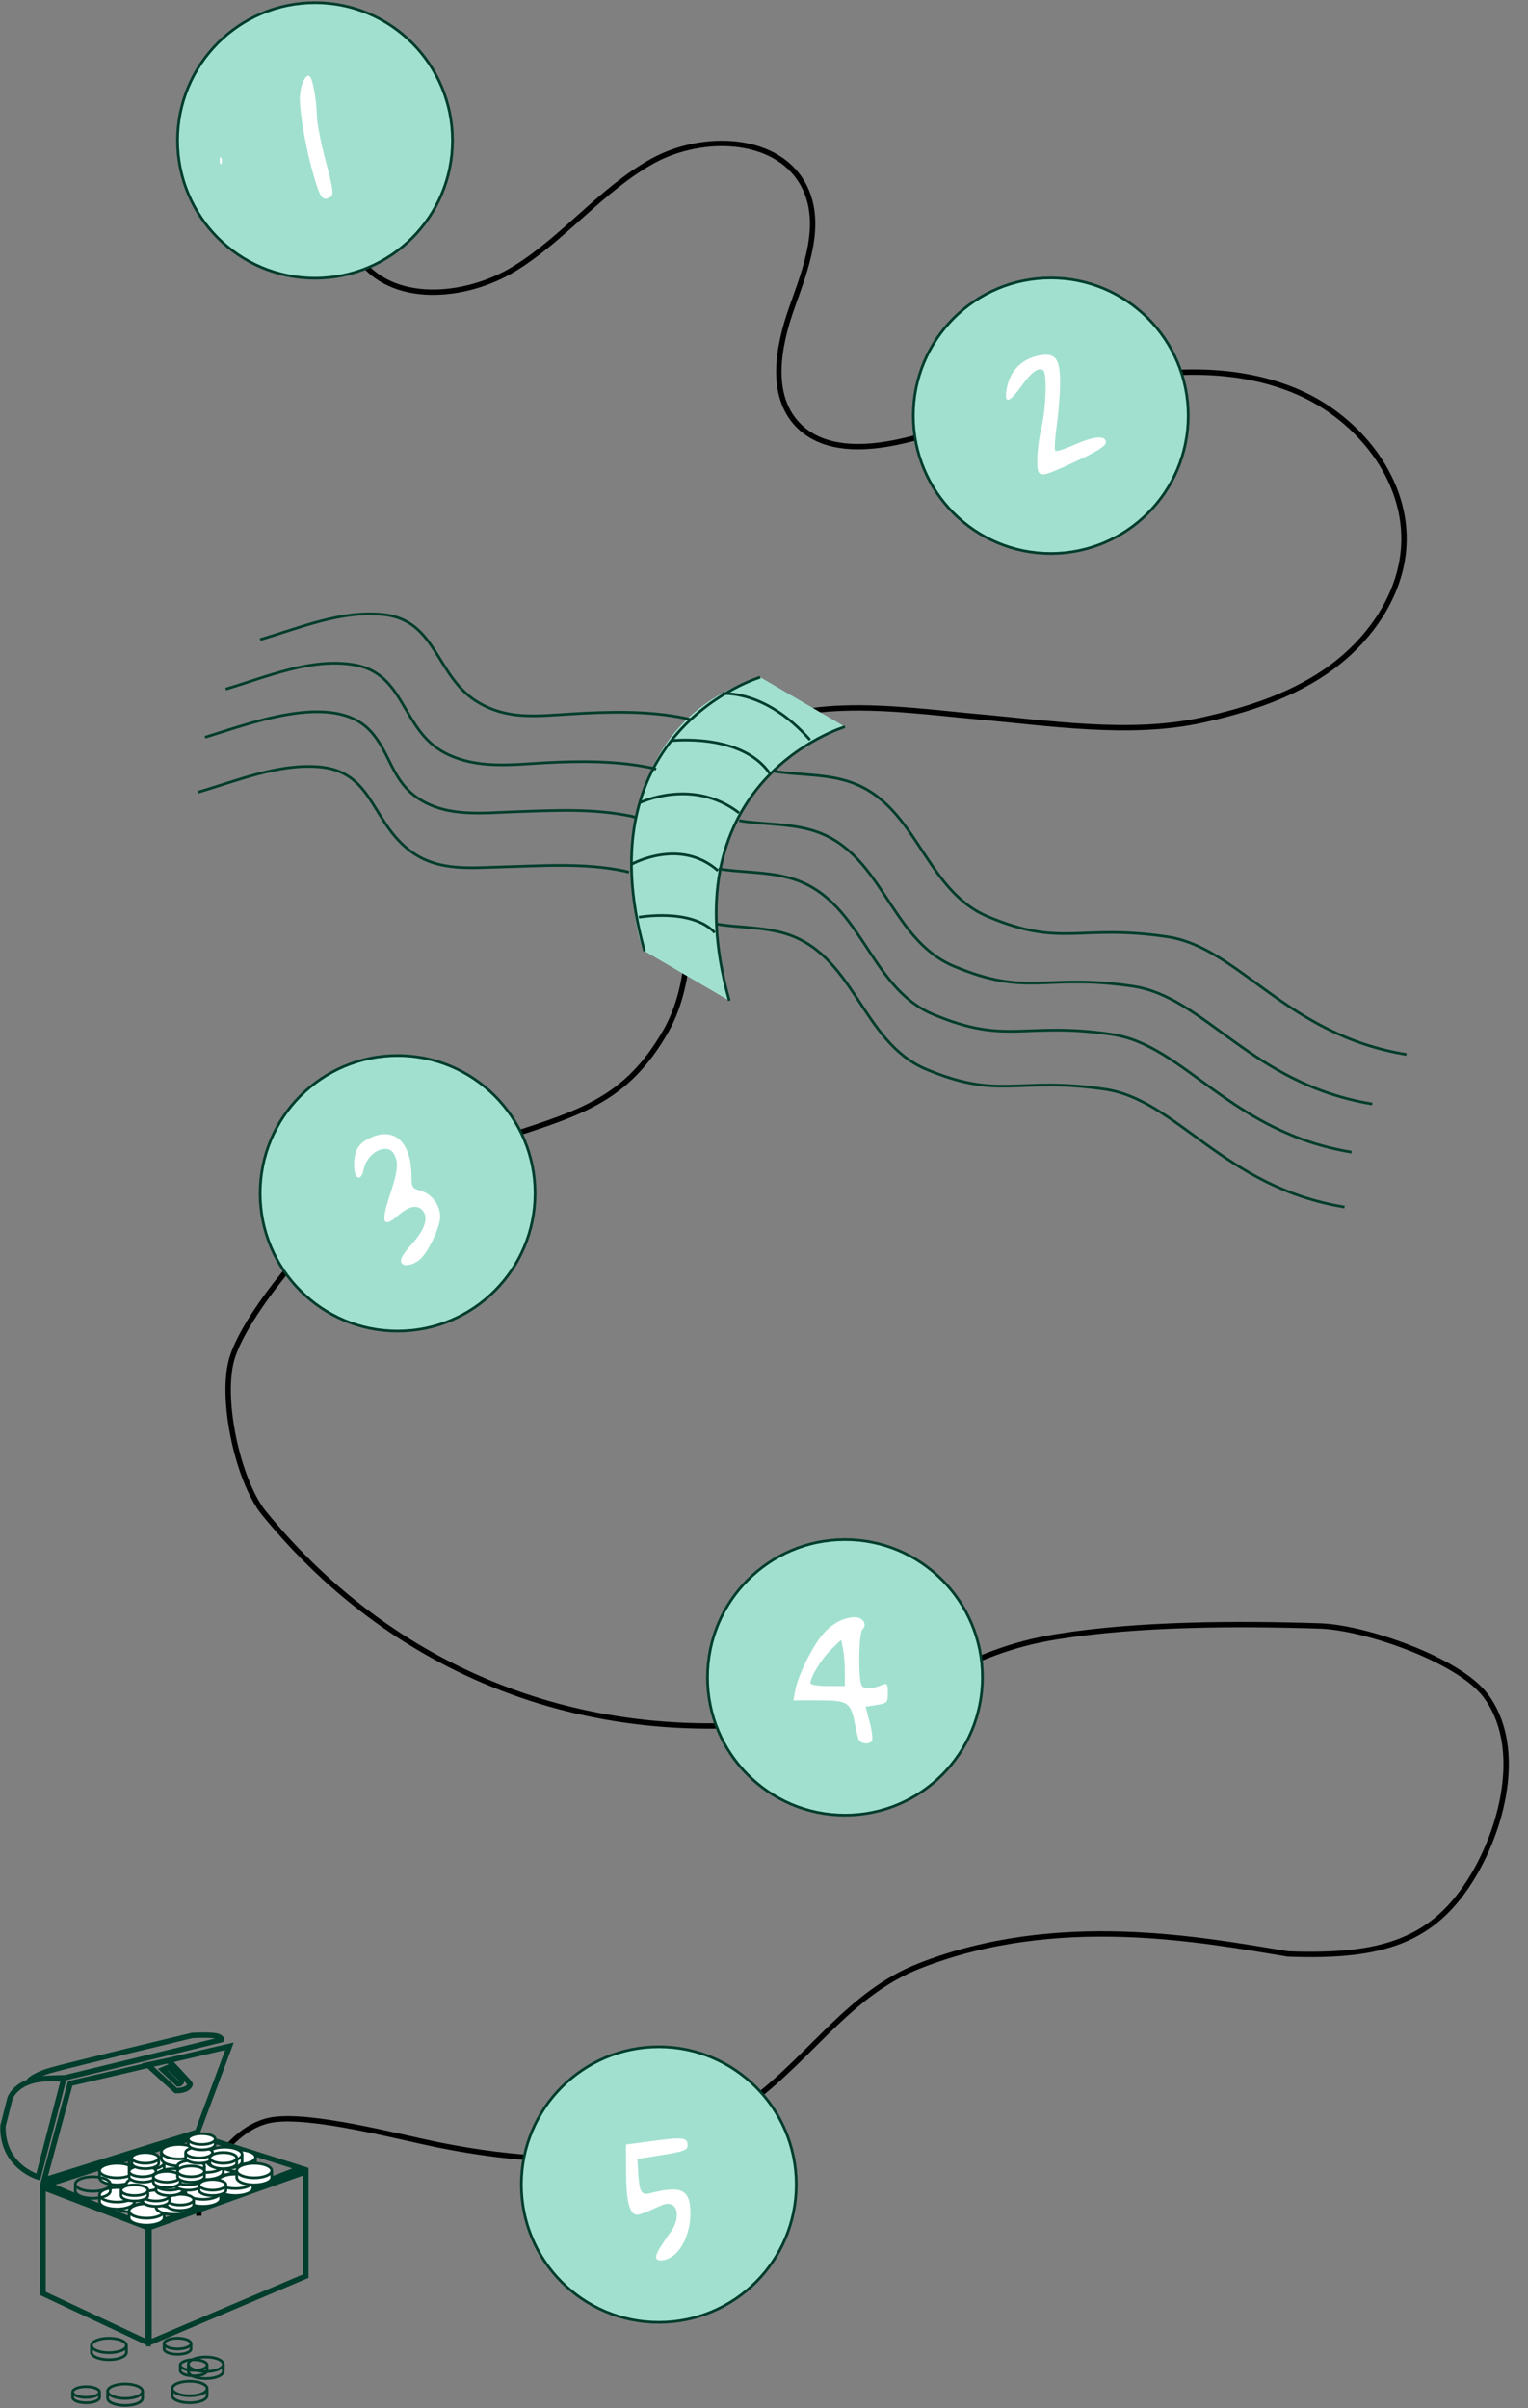 <?xml version="1.0" encoding="UTF-8" standalone="no"?>
<!-- Generator: Adobe Illustrator 19.0.0, SVG Export Plug-In . SVG Version: 6.00 Build 0)  -->

<svg
   xmlns:dc="http://purl.org/dc/elements/1.1/"
   xmlns:cc="http://creativecommons.org/ns#"
   xmlns:rdf="http://www.w3.org/1999/02/22-rdf-syntax-ns#"
   xmlns:svg="http://www.w3.org/2000/svg"
   xmlns="http://www.w3.org/2000/svg"
   xmlns:sodipodi="http://sodipodi.sourceforge.net/DTD/sodipodi-0.dtd"
   xmlns:inkscape="http://www.inkscape.org/namespaces/inkscape"
   version="1.1"
   id="art"
   x="0px"
   y="0px"
   viewBox="44 -127 568 895"
   style="enable-background:new 44 -127 568 895;"
   xml:space="preserve"
   inkscape:version="0.91 r13725"
   sodipodi:docname="path-refactor.svg"><rect x="44" y="-127" width="568" height="895" fill="#808080" stroke="none"/><defs
     id="defs191" /><sodipodi:namedview
     pagecolor="#ffffff"
     bordercolor="#666666"
     borderopacity="1"
     objecttolerance="10"
     gridtolerance="10"
     guidetolerance="10"
     inkscape:pageopacity="0"
     inkscape:pageshadow="2"
     inkscape:window-width="1149"
     inkscape:window-height="694"
     id="namedview189"
     showgrid="false"
     inkscape:zoom="0.5273743"
     inkscape:cx="474.82239"
     inkscape:cy="487.07072"
     inkscape:window-x="0"
     inkscape:window-y="0"
     inkscape:window-maximized="0"
     inkscape:current-layer="art" /><style
     type="text/css"
     id="style3">
	.st0{fill:none;stroke:#000000;stroke-width:2;stroke-miterlimit:10;}
	.st1{fill:none;stroke:#003D2C;stroke-width:2;}
	.st2{fill:none;stroke:#003D2C;}
	.st3{fill:#FFFFFF;stroke:#003D2C;}
	.st4{fill:#A1E0CF;enable-background:new    ;}
	.st5{fill:#A1E0CF;stroke:#003D2C;}
	.st6{fill:#FFFFFF;}
	.st7{font-family:'Arial-BoldMT';}
	.st8{font-size:50px;}
	.st9{letter-spacing:2;}
</style><path
     id="pathline"
     class="st0"
     d="M177.1-31.5c12.1,17.9,40,15.6,58.4,4.2s32.1-29.3,51-39.8s47.6-9.4,56.8,10.1  c6.5,13.8,0.2,29.9-4.9,44.2s-8.5,32.2,1.9,43.4c10.2,11,27.9,9.3,42.5,5.5c23.9-6.2,47-15.5,71.2-20.9C478,10,504,8.9,526.7,18.8  c22.7,9.9,40.8,32.9,39.1,57.6c-1.2,17.7-12.2,33.7-26.4,44.3s-31.6,16.2-48.9,20c-26.6,5.8-56.7,1-83.8-1.4  c-28.5-2.6-71.5-9.5-91.1,11.2c-24.9,26.4-6.1,74.5-24.2,105.9c-14.3,24.8-30.6,29.8-57.8,38.7c-22.9,7.5-48,17.6-66.5,33  c-12,10-31.6,34.1-36.6,48.9c-5,14.8,1.8,46,11.5,58.2c49.8,61.2,125.6,91.3,212.1,74.8c34.9-6.7,47.6-23.1,82.7-28.7  c30.2-4.9,67.4-5,98-4c16.7,0.6,51.3,12.5,61.4,25.8c13.7,18.2,7.1,47.3-4.5,66.9c-14.6,24.5-34,30.5-68.9,29.2  c-31.7-5.2-85.7-15.8-137.2,4.5s-54.9,91.4-179,66.4c-14.3-2.9-47.3-11.7-61.7-9.2s-27.1,21-27,35.6" /><g
     id="treasure"
     transform="translate(0, 700)"><g
       id="box"
       transform="translate(57.5, 57.5) scale(-1, 1) translate(-57.5, -57.5) "><polygon
         id="Path-73"
         class="st1"
         points="-42.7,-19.9 -42.7,18.9 15.6,43.7 15.6,0.9   " /><polygon
         id="Path-74"
         class="st1"
         points="16,43.7 55,25.4 55,-14 16,0.9   " /><polygon
         id="Path-75"
         class="st1"
         points="-40.7,-21.2 -2.8,-33.2 53.2,-15.2 16.1,0.7   " /><polygon
         id="Path-76"
         class="st1"
         points="-14.3,-66.5 -2.4,-34.6 54.6,-16.8 44.9,-52.7   " /><path
         id="Path-77"
         class="st1"
         d="M47.5-53.6l9.3,35.7c0,0,13.5-3.9,13.1-19l-2.6-10.2c0,0-2.7-8.9-19.1-7.2    C47.2-54.3,47.5-53.6,47.5-53.6z" /><path
         id="Path-78"
         class="st1"
         d="M-11.2-68.9l58,14.1c0,0,8.6,0,13,1.1c1.1,0.3-2-2.3-7.8-3.9C46.3-59.3-0.4-70.5-0.4-70.5    s-8.3-0.5-10,0.5C-12.1-68.9-11.2-68.9-11.2-68.9z" /><path
         id="Path-79"
         class="st1"
         d="M8.3-61.2c0,0-8,8.3-8,8.8C0.3-52,1.2-50,5.6-50l10.5-9.6L8.3-61.2z" /><path
         id="Path-80"
         class="st1"
         d="M8.4-58.7l-5,4.6c0,0-0.1,1.6,1.4,1.6l5.7-5.3L8.4-58.7z" /></g><g
       id="coin"
       transform="translate(68, 121)"><ellipse
         id="Oval-4"
         class="st2"
         cx="48"
         cy="-69"
         rx="5"
         ry="2" /><path
         id="Oval-4_1_"
         class="st2"
         d="M43-68.9v1.9c0,1.1,2.2,2,5,2s5-0.9,5-2v-1.9" /></g><g
       id="coin_1_"
       transform="translate(43, 58)"><path
         id="Oval-4_2_"
         class="st3"
         d="M43-68.2v2.5c0,1.5,2.9,2.7,6.5,2.7s6.5-1.2,6.5-2.7v-2.5" /><ellipse
         id="Oval-4_3_"
         class="st3"
         cx="49.5"
         cy="-68.3"
         rx="6.5"
         ry="2.7" /></g><g
       id="coin_2_"
       transform="translate(38, 57)"><path
         id="Oval-4_4_"
         class="st3"
         d="M43-68.2v2.5c0,1.5,2.9,2.7,6.5,2.7s6.5-1.2,6.5-2.7v-2.5" /><ellipse
         id="Oval-4_5_"
         class="st3"
         cx="49.5"
         cy="-68.3"
         rx="6.5"
         ry="2.7" /></g><g
       id="coin_3_"
       transform="translate(28, 131)"><ellipse
         id="Oval-4_6_"
         class="st2"
         cx="48"
         cy="-69"
         rx="5"
         ry="2" /><path
         id="Oval-4_7_"
         class="st2"
         d="M43-68.9v1.9c0,1.1,2.2,2,5,2s5-0.9,5-2v-1.9" /></g><g
       id="coin_4_"
       transform="translate(41, 130)"><ellipse
         id="Oval-4_8_"
         class="st2"
         cx="49.5"
         cy="-68.3"
         rx="6.5"
         ry="2.7" /><path
         id="Oval-4_9_"
         class="st2"
         d="M43-68.2v2.5c0,1.5,2.9,2.7,6.5,2.7s6.5-1.2,6.5-2.7v-2.5" /></g><g
       id="coin_5_"
       transform="translate(35, 113)"><ellipse
         id="Oval-4_10_"
         class="st2"
         cx="49.5"
         cy="-68.3"
         rx="6.5"
         ry="2.7" /><path
         id="Oval-4_11_"
         class="st2"
         d="M43-68.2v2.5c0,1.5,2.9,2.7,6.5,2.7s6.5-1.2,6.5-2.7v-2.5" /></g><g
       id="coin_6_"
       transform="translate(62, 113)"><ellipse
         id="Oval-4_12_"
         class="st2"
         cx="48"
         cy="-69"
         rx="5"
         ry="2" /><path
         id="Oval-4_13_"
         class="st2"
         d="M43-68.9v1.9c0,1.1,2.2,2,5,2s5-0.9,5-2v-1.9" /></g><g
       id="coin_7_"
       transform="translate(71, 120)"><ellipse
         id="Oval-4_14_"
         class="st2"
         cx="49.5"
         cy="-68.3"
         rx="6.5"
         ry="2.7" /><path
         id="Oval-4_15_"
         class="st2"
         d="M43-68.2v2.5c0,1.5,2.9,2.7,6.5,2.7s6.5-1.2,6.5-2.7v-2.5" /></g><g
       id="coin_8_"
       transform="translate(65, 129)"><ellipse
         id="Oval-4_16_"
         class="st2"
         cx="49.5"
         cy="-68.3"
         rx="6.5"
         ry="2.7" /><path
         id="Oval-4_17_"
         class="st2"
         d="M43-68.2v2.5c0,1.5,2.9,2.7,6.5,2.7s6.5-1.2,6.5-2.7v-2.5" /></g><g
       id="coin_9_"
       transform="translate(49, 63)"><path
         id="Oval-4_18_"
         class="st3"
         d="M43-68.2v2.5c0,1.5,2.9,2.7,6.5,2.7s6.5-1.2,6.5-2.7v-2.5" /><ellipse
         id="Oval-4_19_"
         class="st3"
         cx="49.5"
         cy="-68.3"
         rx="6.5"
         ry="2.7" /></g><g
       id="coin_10_"
       transform="translate(43, 49)"><path
         id="Oval-4_20_"
         class="st3"
         d="M43-68.2v2.5c0,1.5,2.9,2.7,6.5,2.7s6.5-1.2,6.5-2.7v-2.5" /><ellipse
         id="Oval-4_21_"
         class="st3"
         cx="49.5"
         cy="-68.3"
         rx="6.5"
         ry="2.7" /></g><g
       id="coin_11_"
       transform="translate(38, 48)"><path
         id="Oval-4_22_"
         class="st3"
         d="M43-68.2v2.5c0,1.5,2.9,2.7,6.5,2.7s6.5-1.2,6.5-2.7v-2.5" /><ellipse
         id="Oval-4_23_"
         class="st3"
         cx="49.5"
         cy="-68.3"
         rx="6.5"
         ry="2.7" /></g><g
       id="coin_12_"
       transform="translate(49, 54)"><path
         id="Oval-4_24_"
         class="st3"
         d="M43-68.2v2.5c0,1.5,2.9,2.7,6.5,2.7s6.5-1.2,6.5-2.7v-2.5" /><ellipse
         id="Oval-4_25_"
         class="st3"
         cx="49.5"
         cy="-68.3"
         rx="6.5"
         ry="2.7" /></g><g
       id="coin_13_"
       transform="translate(53, 54)"><path
         id="Oval-4_26_"
         class="st3"
         d="M43-68.2v2.5c0,1.5,2.9,2.7,6.5,2.7s6.5-1.2,6.5-2.7v-2.5" /><ellipse
         id="Oval-4_27_"
         class="st3"
         cx="49.5"
         cy="-68.3"
         rx="6.5"
         ry="2.7" /></g><g
       id="coin_14_"
       transform="translate(48, 53)"><path
         id="Oval-4_28_"
         class="st3"
         d="M43-68.2v2.5c0,1.5,2.9,2.7,6.5,2.7s6.5-1.2,6.5-2.7v-2.5" /><ellipse
         id="Oval-4_29_"
         class="st3"
         cx="49.5"
         cy="-68.3"
         rx="6.5"
         ry="2.7" /></g><g
       id="coin_15_"
       transform="translate(59, 59)"><path
         id="Oval-4_30_"
         class="st3"
         d="M43-68.2v2.5c0,1.5,2.9,2.7,6.5,2.7s6.5-1.2,6.5-2.7v-2.5" /><ellipse
         id="Oval-4_31_"
         class="st3"
         cx="49.5"
         cy="-68.3"
         rx="6.5"
         ry="2.7" /></g><g
       id="coin_16_"
       transform="translate(54, 46)"><path
         id="Oval-4_32_"
         class="st3"
         d="M43-68.2v2.5c0,1.5,2.9,2.7,6.5,2.7s6.5-1.2,6.5-2.7v-2.5" /><ellipse
         id="Oval-4_33_"
         class="st3"
         cx="49.5"
         cy="-68.3"
         rx="6.5"
         ry="2.7" /></g><g
       id="coin_17_"
       transform="translate(49, 45)"><path
         id="Oval-4_34_"
         class="st3"
         d="M43-68.2v2.5c0,1.5,2.9,2.7,6.5,2.7s6.5-1.2,6.5-2.7v-2.5" /><ellipse
         id="Oval-4_35_"
         class="st3"
         cx="49.5"
         cy="-68.3"
         rx="6.5"
         ry="2.7" /></g><g
       id="coin_18_"
       transform="translate(60, 51)"><path
         id="Oval-4_36_"
         class="st3"
         d="M43-68.2v2.5c0,1.5,2.9,2.7,6.5,2.7s6.5-1.2,6.5-2.7v-2.5" /><ellipse
         id="Oval-4_37_"
         class="st3"
         cx="49.5"
         cy="-68.3"
         rx="6.5"
         ry="2.7" /></g><g
       id="coin_19_"
       transform="translate(64, 51)"><path
         id="Oval-4_38_"
         class="st3"
         d="M43-68.2v2.5c0,1.5,2.9,2.7,6.5,2.7s6.5-1.2,6.5-2.7v-2.5" /><ellipse
         id="Oval-4_39_"
         class="st3"
         cx="49.5"
         cy="-68.3"
         rx="6.5"
         ry="2.7" /></g><g
       id="coin_20_"
       transform="translate(59, 50)"><path
         id="Oval-4_40_"
         class="st3"
         d="M43-68.2v2.5c0,1.5,2.9,2.7,6.5,2.7s6.5-1.2,6.5-2.7v-2.5" /><ellipse
         id="Oval-4_41_"
         class="st3"
         cx="49.5"
         cy="-68.3"
         rx="6.5"
         ry="2.7" /></g><g
       id="coin_21_"
       transform="translate(70, 56)"><path
         id="Oval-4_42_"
         class="st3"
         d="M43-68.2v2.5c0,1.5,2.9,2.7,6.5,2.7s6.5-1.2,6.5-2.7v-2.5" /><ellipse
         id="Oval-4_43_"
         class="st3"
         cx="49.5"
         cy="-68.3"
         rx="6.5"
         ry="2.7" /></g><g
       id="coin_22_"
       transform="translate(66, 42)"><path
         id="Oval-4_44_"
         class="st3"
         d="M43-68.2v2.5c0,1.5,2.9,2.7,6.5,2.7s6.5-1.2,6.5-2.7v-2.5" /><ellipse
         id="Oval-4_45_"
         class="st3"
         cx="49.5"
         cy="-68.3"
         rx="6.5"
         ry="2.7" /></g><g
       id="coin_23_"
       transform="translate(61, 41)"><path
         id="Oval-4_46_"
         class="st3"
         d="M43-68.2v2.5c0,1.5,2.9,2.7,6.5,2.7s6.5-1.2,6.5-2.7v-2.5" /><ellipse
         id="Oval-4_47_"
         class="st3"
         cx="49.5"
         cy="-68.3"
         rx="6.5"
         ry="2.7" /></g><g
       id="coin_24_"
       transform="translate(72, 47)"><path
         id="Oval-4_48_"
         class="st3"
         d="M43-68.2v2.5c0,1.5,2.9,2.7,6.5,2.7s6.5-1.2,6.5-2.7v-2.5" /><ellipse
         id="Oval-4_49_"
         class="st3"
         cx="49.5"
         cy="-68.3"
         rx="6.5"
         ry="2.7" /></g><g
       id="coin_25_"
       transform="translate(76, 47)"><path
         id="Oval-4_50_"
         class="st3"
         d="M43-68.2v2.5c0,1.5,2.9,2.7,6.5,2.7s6.5-1.2,6.5-2.7v-2.5" /><ellipse
         id="Oval-4_51_"
         class="st3"
         cx="49.5"
         cy="-68.3"
         rx="6.5"
         ry="2.7" /></g><g
       id="coin_26_"
       transform="translate(71, 46)"><path
         id="Oval-4_52_"
         class="st3"
         d="M43-68.2v2.5c0,1.5,2.9,2.7,6.5,2.7s6.5-1.2,6.5-2.7v-2.5" /><ellipse
         id="Oval-4_53_"
         class="st3"
         cx="49.5"
         cy="-68.3"
         rx="6.5"
         ry="2.7" /></g><g
       id="coin_27_"
       transform="translate(82, 52)"><path
         id="Oval-4_54_"
         class="st3"
         d="M43-68.2v2.5c0,1.5,2.9,2.7,6.5,2.7s6.5-1.2,6.5-2.7v-2.5" /><ellipse
         id="Oval-4_55_"
         class="st3"
         cx="49.5"
         cy="-68.3"
         rx="6.5"
         ry="2.7" /></g><g
       id="coin_28_"
       transform="translate(83, 43)"><path
         id="Oval-4_56_"
         class="st3"
         d="M43-68.2v2.5c0,1.5,2.9,2.7,6.5,2.7s6.5-1.2,6.5-2.7v-2.5" /><ellipse
         id="Oval-4_57_"
         class="st3"
         cx="49.5"
         cy="-68.3"
         rx="6.5"
         ry="2.7" /></g><g
       id="coin_29_"
       transform="translate(78, 42)"><path
         id="Oval-4_58_"
         class="st3"
         d="M43-68.2v2.5c0,1.5,2.9,2.7,6.5,2.7s6.5-1.2,6.5-2.7v-2.5" /><ellipse
         id="Oval-4_59_"
         class="st3"
         cx="49.5"
         cy="-68.3"
         rx="6.5"
         ry="2.7" /></g><g
       id="coin_30_"
       transform="translate(89, 48)"><path
         id="Oval-4_60_"
         class="st3"
         d="M43-68.2v2.5c0,1.5,2.9,2.7,6.5,2.7s6.5-1.2,6.5-2.7v-2.5" /><ellipse
         id="Oval-4_61_"
         class="st3"
         cx="49.5"
         cy="-68.3"
         rx="6.5"
         ry="2.7" /></g><g
       id="coin_31_"
       transform="translate(63, 59.504)"><path
         id="Oval-4_62_"
         class="st3"
         d="M43-68.9v1.9c0,1.1,2.2,2,5,2s5-0.9,5-2v-1.9" /><ellipse
         id="Oval-4_63_"
         class="st3"
         cx="48"
         cy="-69"
         rx="5"
         ry="2" /></g><g
       id="coin_32_"
       transform="translate(54, 58)"><path
         id="Oval-4_64_"
         class="st3"
         d="M43-68.9v1.9c0,1.1,2.2,2,5,2s5-0.9,5-2v-1.9" /><ellipse
         id="Oval-4_65_"
         class="st3"
         cx="48"
         cy="-69"
         rx="5"
         ry="2" /></g><g
       id="coin_33_"
       transform="translate(59, 54)"><path
         id="Oval-4_66_"
         class="st3"
         d="M43-68.9v1.9c0,1.1,2.2,2,5,2s5-0.9,5-2v-1.9" /><ellipse
         id="Oval-4_67_"
         class="st3"
         cx="48"
         cy="-69"
         rx="5"
         ry="2" /></g><g
       id="coin_34_"
       transform="translate(66, 52)"><path
         id="Oval-4_68_"
         class="st3"
         d="M43-68.9v1.9c0,1.1,2.2,2,5,2s5-0.9,5-2v-1.9" /><ellipse
         id="Oval-4_69_"
         class="st3"
         cx="48"
         cy="-69"
         rx="5"
         ry="2" /></g><g
       id="coin_35_"
       transform="translate(75, 54)"><path
         id="Oval-4_70_"
         class="st3"
         d="M43-68.9v1.9c0,1.1,2.2,2,5,2s5-0.9,5-2v-1.9" /><ellipse
         id="Oval-4_71_"
         class="st3"
         cx="48"
         cy="-69"
         rx="5"
         ry="2" /></g><g
       id="coin_36_"
       transform="translate(67, 47)"><path
         id="Oval-4_72_"
         class="st3"
         d="M43-68.9v1.9c0,1.1,2.2,2,5,2s5-0.9,5-2v-1.9" /><ellipse
         id="Oval-4_73_"
         class="st3"
         cx="48"
         cy="-69"
         rx="5"
         ry="2" /></g><g
       id="coin_37_"
       transform="translate(46, 56)"><path
         id="Oval-4_74_"
         class="st3"
         d="M43-68.9v1.9c0,1.1,2.2,2,5,2s5-0.9,5-2v-1.9" /><ellipse
         id="Oval-4_75_"
         class="st3"
         cx="48"
         cy="-69"
         rx="5"
         ry="2" /></g><g
       id="coin_38_"
       transform="translate(49, 49)"><path
         id="Oval-4_76_"
         class="st3"
         d="M43-68.9v1.9c0,1.1,2.2,2,5,2s5-0.9,5-2v-1.9" /><ellipse
         id="Oval-4_77_"
         class="st3"
         cx="48"
         cy="-69"
         rx="5"
         ry="2" /></g><g
       id="coin_39_"
       transform="translate(58, 51)"><path
         id="Oval-4_78_"
         class="st3"
         d="M43-68.9v1.9c0,1.1,2.2,2,5,2s5-0.9,5-2v-1.9" /><ellipse
         id="Oval-4_79_"
         class="st3"
         cx="48"
         cy="-69"
         rx="5"
         ry="2" /></g><g
       id="coin_40_"
       transform="translate(50, 44)"><path
         id="Oval-4_80_"
         class="st3"
         d="M43-68.9v1.9c0,1.1,2.2,2,5,2s5-0.9,5-2v-1.9" /><ellipse
         id="Oval-4_81_"
         class="st3"
         cx="48"
         cy="-69"
         rx="5"
         ry="2" /></g><g
       id="coin_41_"
       transform="translate(67, 49)"><path
         id="Oval-4_82_"
         class="st3"
         d="M43-68.9v1.9c0,1.1,2.2,2,5,2s5-0.9,5-2v-1.9" /><ellipse
         id="Oval-4_83_"
         class="st3"
         cx="48"
         cy="-69"
         rx="5"
         ry="2" /></g><g
       id="coin_42_"
       transform="translate(70, 42)"><path
         id="Oval-4_84_"
         class="st3"
         d="M43-68.9v1.9c0,1.1,2.2,2,5,2s5-0.9,5-2v-1.9" /><ellipse
         id="Oval-4_85_"
         class="st3"
         cx="48"
         cy="-69"
         rx="5"
         ry="2" /></g><g
       id="coin_43_"
       transform="translate(79, 44)"><path
         id="Oval-4_86_"
         class="st3"
         d="M43-68.9v1.9c0,1.1,2.2,2,5,2s5-0.9,5-2v-1.9" /><ellipse
         id="Oval-4_87_"
         class="st3"
         cx="48"
         cy="-69"
         rx="5"
         ry="2" /></g><g
       id="coin_44_"
       transform="translate(29, 53)"><ellipse
         id="Oval-4_88_"
         class="st2"
         cx="49.5"
         cy="-68.3"
         rx="6.5"
         ry="2.7" /><path
         id="Oval-4_89_"
         class="st2"
         d="M43-68.2v2.5c0,1.5,2.9,2.7,6.5,2.7s6.5-1.2,6.5-2.7v-2.5" /></g><g
       id="coin_45_"
       transform="translate(71, 37)"><path
         id="Oval-4_90_"
         class="st3"
         d="M43-68.9v1.9c0,1.1,2.2,2,5,2s5-0.9,5-2v-1.9" /><ellipse
         id="Oval-4_91_"
         class="st3"
         cx="48"
         cy="-69"
         rx="5"
         ry="2" /></g></g><g
     id="bridge"
     transform="translate(235, 248)"><path
       id="Path-21"
       class="st4"
       d="M123.1-104.9c0,0-65.7,18.4-43,101.8L48.6-21.5c-2.5-0.2-22.7-81.5,43-101.8L123.1-104.9z" /><path
       id="Path-13"
       class="st2"
       d="M123.1-104.9c0,0-66,19.6-43,101.8" /><path
       id="Path-13_1_"
       class="st2"
       d="M91.6-123.3c0,0-66,19.6-43,101.8" /><path
       id="Path-14"
       class="st2"
       d="M46.5-34.1c0,0,19.5-3.5,28.2,5.7" /><path
       id="Path-15"
       class="st2"
       d="M44-53.9c0,0,17.9-9.9,31.9,2.5" /><path
       id="Path-16"
       class="st2"
       d="M46.7-76.6c0,0,19.7-9.6,37,3.7" /><path
       id="Path-17"
       class="st2"
       d="M58.4-99.7c0,0,26.1-3.1,36.7,12.1" /><path
       id="Path-18"
       class="st2"
       d="M77.5-117.2c0,0,16-1.7,32.6,17.2" /></g><g
     id="goalnums"><g
       id="ONE"
       transform="translate(67, 0)"><ellipse
         id="Oval-3"
         class="st5"
         cx="94.1"
         cy="-74.8"
         rx="51.1"
         ry="51.2" /></g><g
       id="TWO"
       transform="translate(340, 102)"><ellipse
         id="Oval-3_1_"
         class="st5"
         cx="94.6"
         cy="-74.5"
         rx="51.1"
         ry="51.2" /></g><g
       id="THREE"
       transform="translate(97, 391)"><ellipse
         id="Oval-3_2_"
         class="st5"
         cx="94.8"
         cy="-74.5"
         rx="51.1"
         ry="51.2" /></g><g
       id="FOUR"
       transform="translate(67, 552)"><ellipse
         id="Oval-3_3_"
         class="st5"
         cx="291.1"
         cy="-55.6"
         rx="51.1"
         ry="51.2" /></g><g
       id="FIVE"
       transform="translate(194, 759)"><ellipse
         id="Oval-3_4_"
         class="st5"
         cx="94.9"
         cy="-74.1"
         rx="51.1"
         ry="51.2" /></g></g><g
     id="river"
     transform="translate(74, 227)"><path
       id="Path-19"
       class="st2"
       d="M53.9-97.9c15-4.4,31.3-11.6,47.3-9.1c19.7,3,17.8,24.5,34.5,33c11.7,5.9,24.3,4.2,36.8,3.5   c13-0.7,26.7-0.8,39.6,1.9c0.6,0.1,1.2,0.3,1.8,0.5 M244.8-49c8.4,1.4,17.4,1,25.7,3.2c27.6,7,29.5,40.6,54.1,50.9   c27.7,11.6,33.4,2.6,66.3,7.4c27.1,3.9,44.1,36.4,89.2,43.8" /><path
       id="Path-19_1_"
       class="st2"
       d="M46.2-80c15-4.4,47.3-17.5,61.4-2.4c7.6,8.1,7.9,18.8,18.3,25.4c10.7,6.8,23.6,5.1,35.6,4.7   c14.3-0.5,28.8-1.3,42.9,1.6c0.6,0.1,1.2,0.3,1.8,0.5 M237.1-31.1c8.4,1.4,17.4,1,25.7,3.2c27.6,7,29.5,40.6,54.1,50.9   c27.7,11.6,33.4,2.6,66.3,7.4c27.1,3.9,44.1,36.4,89.2,43.8" /><path
       id="Path-19_2_"
       class="st2"
       d="M43.7-59.6c14.4-4.2,29.5-10.6,44.8-9.4c19.3,1.6,19.3,18.5,32.2,29.8   c10.4,9.1,22.7,7.8,35.7,7.4c15.2-0.4,30.6-1.6,45.6,1.5c0.6,0.1,1.2,0.3,1.8,0.5 M236.2-10.6c8.4,1.4,15.7,1,24,3.1   c27.6,7,29.5,40.6,54.1,50.9c27.7,11.6,33.4,2.6,66.3,7.4c27.1,3.9,44.1,36.4,89.2,43.8" /><path
       id="Path-19_3_"
       class="st2"
       d="M66.7-116.3c14.7-4.3,30.2-11,45.9-9.3c20.1,2.2,19.4,23.7,35.6,32.9   c10.8,6.2,21.5,4.8,33.2,4.1c14.4-0.9,29.4-1.4,43.6,1.6c0.6,0.1,1.2,0.3,1.8,0.5 M257.5-67.4c8.4,1.4,17.4,1,25.7,3.2   c27.6,7,29.5,40.6,54.1,50.9c27.7,11.6,33.4,2.6,66.3,7.4c27.1,3.9,44.1,36.4,89.2,43.8" /></g><path
     style="fill:#ffffff"
     d="m 430.24,48.697 c -1.199,-1.199 -0.718,-10.135 0.909,-16.873 1.725,-7.142 2.102,-20.331 0.608,-21.254 -1.83,-1.131 -4.314,0.689 -8.062,5.906 -4.527,6.302 -6.418,6.773 -5.543,1.381 1.147,-7.067 5.73,-11.706 12.678,-12.834 5.57,-0.904 7.225,1.408 7.227,10.092 7.4e-4,3.915 -0.552,11.08 -1.229,15.923 -0.677,4.843 -0.927,9.109 -0.556,9.48 0.371,0.371 3.502,-0.595 6.957,-2.146 7.435,-3.337 11.889,-3.695 11.855,-0.955 -0.016,1.315 -3.235,3.361 -10.923,6.942 -10.996,5.122 -12.626,5.63 -13.92,4.336 z"
     id="path4572"
     inkscape:connector-curvature="0"
     sodipodi:nodetypes="sssssssscssss" /><path
     inkscape:connector-curvature="0"
     id="path4574"
     d="m 160.821,-60.984 c -2.932,-9.876 -5.304,-22.881 -5.354,-29.347 -0.036,-4.744 2.234,-9.743 3.741,-8.237 1.099,1.099 2.516,9.154 2.57,14.606 0.025,2.589 1.525,10.209 3.331,16.934 2.658,9.893 3.014,12.398 1.865,13.127 -2.89,1.832 -3.827,0.752 -6.153,-7.082 z m -35.146,-6.461 c 0.051,-1.241 0.304,-1.494 0.644,-0.644 0.308,0.769 0.27,1.688 -0.084,2.043 -0.354,0.354 -0.606,-0.275 -0.56,-1.399 z"
     style="fill:#ffffff"
     sodipodi:nodetypes="ssscsssccscc" /><path
     inkscape:connector-curvature="0"
     id="path4576"
     d="m 193.109,342.092 c -0.417,-1.086 0.904,-3.373 3.699,-6.405 4.708,-5.108 6.417,-9.513 4.734,-12.2 -1.835,-2.929 -5.215,-2.544 -9.322,1.062 -5.832,5.121 -6.789,3.074 -3.367,-7.201 3.03,-9.099 3.369,-12.191 1.68,-15.347 -2.461,-4.599 -10.048,-0.815 -11.359,5.665 -0.949,4.689 -3.524,3.664 -3.524,-1.402 0,-5.44 1.351,-7.997 5.307,-10.043 9.376,-4.848 15.983,0.93 16.001,13.994 0.005,3.856 0.354,4.501 2.762,5.105 4.591,1.152 7.902,5.299 7.891,9.881 -0.01,3.98 -4.553,13.499 -7.616,15.956 -2.817,2.259 -6.202,2.719 -6.887,0.934 z"
     style="fill:#ffffff"
     sodipodi:nodetypes="ssssssssscscss" /><path
     style="fill:#ffffff"
     d="m 362.998,519.07 c -0.289,-1.026 -0.848,-3.543 -1.242,-5.595 -1.497,-7.785 -2.651,-8.526 -13.294,-8.526 l -9.54,0 0.627,-3.463 c 0.895,-4.945 5.06,-13.927 9.007,-19.423 3.592,-5.002 8.541,-8.019 13.154,-8.019 3.097,0 4.774,2.651 2.878,4.548 -1.43,1.43 -1.628,18.715 -0.239,20.909 0.914,1.444 3.805,1.3 7.823,-0.389 1.576,-0.662 1.865,-0.19 1.865,3.047 0,3.626 -0.222,3.867 -4.132,4.492 l -4.132,0.661 1.509,5.78 c 0.83,3.179 1.222,6.244 0.872,6.812 -1.065,1.724 -4.597,1.154 -5.156,-0.833 z m -4.947,-24.644 c 0,-2.857 -0.306,-6.724 -0.679,-8.592 l -0.679,-3.397 -3.677,3.53 c -3.527,3.387 -7.753,10.225 -7.753,12.546 0,0.644 2.679,1.108 6.394,1.108 l 6.394,0 z"
     id="path4578"
     inkscape:connector-curvature="0"
     sodipodi:nodetypes="ssscsssscssscssssscssscs" /><path
     inkscape:connector-curvature="0"
     id="path4580"
     d="m 287.868,711.832 c 0.005,-1.273 1.454,-3.743 5.626,-9.592 2.57,-3.603 2.828,-8.238 0.54,-9.696 -1.403,-0.894 -2.941,-0.617 -6.689,1.204 -2.677,1.301 -5.557,2.365 -6.4,2.365 -2.883,0 -4.139,-4.612 -4.206,-15.444 l -0.066,-10.648 10.124,-1.349 c 11.191,-1.491 12.788,-1.28 12.788,1.692 0,1.721 -1.401,2.252 -9.325,3.53 l -9.325,1.505 0.242,4.229 c 0.461,8.044 1.12,9.34 4.336,8.521 11.963,-3.045 15.137,-1.444 15.137,7.638 0,6.413 -2.785,13.023 -6.617,15.707 -2.86,2.003 -6.173,2.184 -6.166,0.337 z"
     style="fill:#ffffff"
     sodipodi:nodetypes="cssssscssscssssc" /></svg>